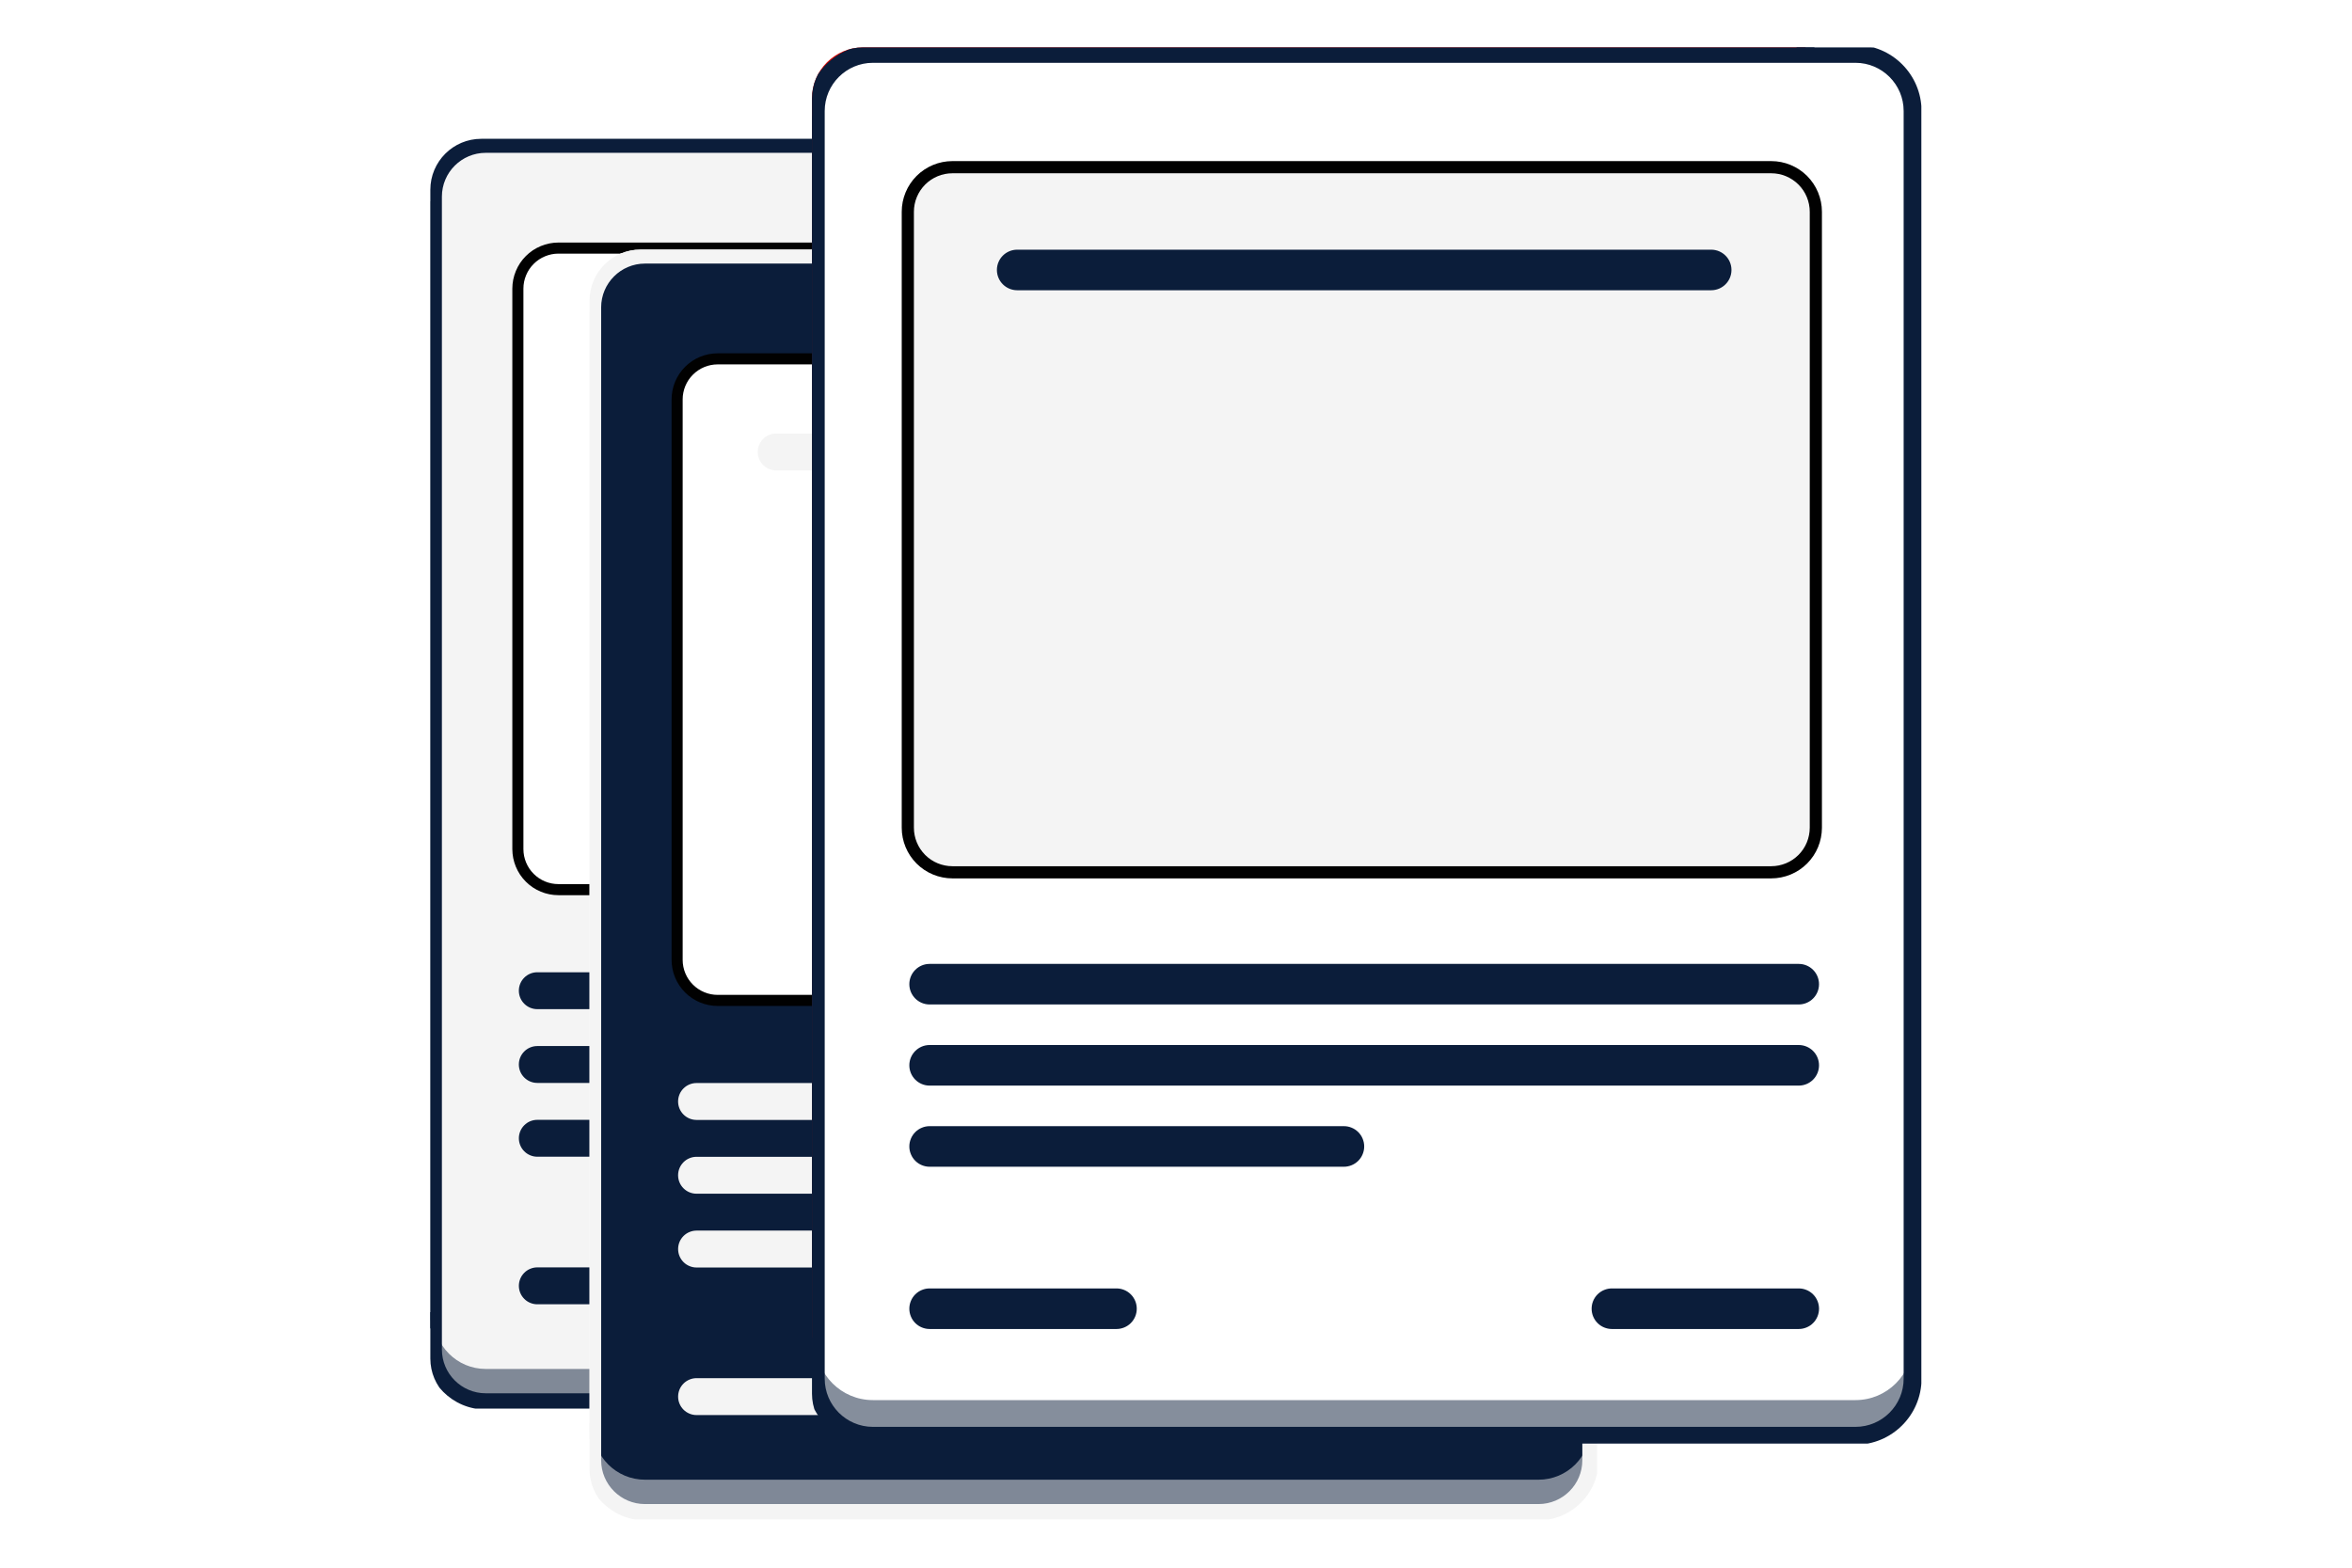 <svg xmlns="http://www.w3.org/2000/svg" xmlns:xlink="http://www.w3.org/1999/xlink" width="600" zoomAndPan="magnify" viewBox="0 0 450 300" height="400" preserveAspectRatio="xMidYMid meet" version="1.0"><defs><filter x="0%" y="0%" width="100%" height="100%" id="62f236849e"><feColorMatrix values="0 0 0 0 1 0 0 0 0 1 0 0 0 0 1 0 0 0 1 0" color-interpolation-filters="sRGB"/></filter><clipPath id="f1523f27fd"><path d="M 82.336 26.562 L 259 26.562 L 259 253 L 82.336 253 Z M 82.336 26.562 " clip-rule="nonzero"/></clipPath><clipPath id="23f81eaada"><path d="M 82.336 36.312 L 82.336 259.98 C 82.336 265.367 86.699 269.73 92.086 269.73 L 265.66 269.73 C 271.043 269.73 275.41 265.367 275.41 259.98 L 275.41 36.312 C 275.41 30.926 271.043 26.562 265.66 26.562 L 92.086 26.562 C 86.699 26.562 82.336 30.926 82.336 36.312 Z M 82.336 36.312 " clip-rule="nonzero"/></clipPath><clipPath id="ccb2be4cb0"><path d="M 82.336 26.562 L 261 26.562 L 261 255 L 82.336 255 Z M 82.336 26.562 " clip-rule="nonzero"/></clipPath><clipPath id="e466af77ca"><path d="M 82.336 36.312 L 82.336 259.98 C 82.336 265.367 86.699 269.73 92.086 269.73 L 265.66 269.73 C 271.043 269.73 275.41 265.367 275.41 259.98 L 275.41 36.312 C 275.41 30.926 271.043 26.562 265.66 26.562 L 92.086 26.562 C 86.699 26.562 82.336 30.926 82.336 36.312 Z M 82.336 36.312 " clip-rule="nonzero"/></clipPath><clipPath id="246e735e4a"><path d="M 82.336 236 L 244 236 L 244 238 L 82.336 238 Z M 82.336 236 " clip-rule="nonzero"/></clipPath><clipPath id="5a158f1269"><path d="M 82.336 36.312 L 82.336 259.98 C 82.336 265.367 86.699 269.73 92.086 269.73 L 265.66 269.73 C 271.043 269.73 275.41 265.367 275.41 259.98 L 275.41 36.312 C 275.41 30.926 271.043 26.562 265.66 26.562 L 92.086 26.562 C 86.699 26.562 82.336 30.926 82.336 36.312 Z M 82.336 36.312 " clip-rule="nonzero"/></clipPath><clipPath id="fff69d73eb"><path d="M 251 236 L 256 236 L 256 238 L 251 238 Z M 251 236 " clip-rule="nonzero"/></clipPath><clipPath id="18f8893570"><path d="M 82.336 36.312 L 82.336 259.98 C 82.336 265.367 86.699 269.73 92.086 269.73 L 265.66 269.73 C 271.043 269.73 275.41 265.367 275.41 259.98 L 275.41 36.312 C 275.41 30.926 271.043 26.562 265.66 26.562 L 92.086 26.562 C 86.699 26.562 82.336 30.926 82.336 36.312 Z M 82.336 36.312 " clip-rule="nonzero"/></clipPath><clipPath id="0a39ce5a20"><path d="M 82.336 38 L 265 38 L 265 253 L 82.336 253 Z M 82.336 38 " clip-rule="nonzero"/></clipPath><clipPath id="37c08c704e"><path d="M 82.336 36.312 L 82.336 259.98 C 82.336 265.367 86.699 269.73 92.086 269.73 L 265.66 269.73 C 271.043 269.73 275.41 265.367 275.41 259.98 L 275.41 36.312 C 275.41 30.926 271.043 26.562 265.66 26.562 L 92.086 26.562 C 86.699 26.562 82.336 30.926 82.336 36.312 Z M 82.336 36.312 " clip-rule="nonzero"/></clipPath><mask id="09b0499ea3"><g filter="url(#62f236849e)"><rect x="-45" width="540" fill="#000000" y="-30" height="360" fill-opacity="0.5"/></g></mask><clipPath id="7f5f0e4d2d"><path d="M 0.336 0.16 L 182.719 0.16 L 182.719 214.961 L 0.336 214.961 Z M 0.336 0.16 " clip-rule="nonzero"/></clipPath><clipPath id="7382be34af"><path d="M 0.336 -1.688 L 0.336 221.98 C 0.336 227.367 4.699 231.73 10.086 231.73 L 183.66 231.73 C 189.043 231.73 193.41 227.367 193.41 221.98 L 193.41 -1.688 C 193.41 -7.074 189.043 -11.438 183.66 -11.438 L 10.086 -11.438 C 4.699 -11.438 0.336 -7.074 0.336 -1.688 Z M 0.336 -1.688 " clip-rule="nonzero"/></clipPath><clipPath id="ae6036cdbc"><rect x="0" width="183" y="0" height="215"/></clipPath><clipPath id="b64bb42c05"><path d="M 82.336 27 L 274 27 L 274 269 L 82.336 269 Z M 82.336 27 " clip-rule="nonzero"/></clipPath><clipPath id="0ac8cd4356"><path d="M 82.336 36.312 L 82.336 259.98 C 82.336 265.367 86.699 269.73 92.086 269.73 L 265.66 269.73 C 271.043 269.73 275.41 265.367 275.41 259.98 L 275.41 36.312 C 275.41 30.926 271.043 26.562 265.66 26.562 L 92.086 26.562 C 86.699 26.562 82.336 30.926 82.336 36.312 Z M 82.336 36.312 " clip-rule="nonzero"/></clipPath><clipPath id="e5e496a525"><path d="M 99 47 L 258 47 L 258 171 L 99 171 Z M 99 47 " clip-rule="nonzero"/></clipPath><clipPath id="174c6a788f"><path d="M 82.336 36.312 L 82.336 259.98 C 82.336 265.367 86.699 269.73 92.086 269.73 L 265.66 269.73 C 271.043 269.73 275.41 265.367 275.41 259.98 L 275.41 36.312 C 275.41 30.926 271.043 26.562 265.66 26.562 L 92.086 26.562 C 86.699 26.562 82.336 30.926 82.336 36.312 Z M 82.336 36.312 " clip-rule="nonzero"/></clipPath><clipPath id="92bfa29e59"><path d="M 82.336 26.562 L 275.086 26.562 L 275.086 201 L 82.336 201 Z M 82.336 26.562 " clip-rule="nonzero"/></clipPath><clipPath id="fc247cd026"><path d="M 82.336 36.312 L 82.336 259.98 C 82.336 265.367 86.699 269.73 92.086 269.73 L 265.66 269.73 C 271.043 269.73 275.41 265.367 275.41 259.98 L 275.41 36.312 C 275.41 30.926 271.043 26.562 265.66 26.562 L 92.086 26.562 C 86.699 26.562 82.336 30.926 82.336 36.312 Z M 82.336 36.312 " clip-rule="nonzero"/></clipPath><clipPath id="09e446d6a4"><path d="M 99 186 L 258 186 L 258 194 L 99 194 Z M 99 186 " clip-rule="nonzero"/></clipPath><clipPath id="1ba08c2b78"><path d="M 82.336 36.312 L 82.336 259.98 C 82.336 265.367 86.699 269.73 92.086 269.73 L 265.66 269.73 C 271.043 269.73 275.41 265.367 275.41 259.98 L 275.41 36.312 C 275.41 30.926 271.043 26.562 265.66 26.562 L 92.086 26.562 C 86.699 26.562 82.336 30.926 82.336 36.312 Z M 82.336 36.312 " clip-rule="nonzero"/></clipPath><clipPath id="51293664bc"><path d="M 99 214 L 179 214 L 179 222 L 99 222 Z M 99 214 " clip-rule="nonzero"/></clipPath><clipPath id="6b40cee52d"><path d="M 82.336 36.312 L 82.336 259.98 C 82.336 265.367 86.699 269.73 92.086 269.73 L 265.66 269.73 C 271.043 269.73 275.41 265.367 275.41 259.98 L 275.41 36.312 C 275.41 30.926 271.043 26.562 265.66 26.562 L 92.086 26.562 C 86.699 26.562 82.336 30.926 82.336 36.312 Z M 82.336 36.312 " clip-rule="nonzero"/></clipPath><clipPath id="87df03f727"><path d="M 99 242 L 139 242 L 139 250 L 99 250 Z M 99 242 " clip-rule="nonzero"/></clipPath><clipPath id="b04bc32264"><path d="M 82.336 36.312 L 82.336 259.98 C 82.336 265.367 86.699 269.73 92.086 269.73 L 265.66 269.73 C 271.043 269.73 275.41 265.367 275.41 259.98 L 275.41 36.312 C 275.41 30.926 271.043 26.562 265.66 26.562 L 92.086 26.562 C 86.699 26.562 82.336 30.926 82.336 36.312 Z M 82.336 36.312 " clip-rule="nonzero"/></clipPath><clipPath id="72e27439c0"><path d="M 217 242 L 258 242 L 258 250 L 217 250 Z M 217 242 " clip-rule="nonzero"/></clipPath><clipPath id="b69ebe06b9"><path d="M 82.336 36.312 L 82.336 259.98 C 82.336 265.367 86.699 269.73 92.086 269.73 L 265.66 269.73 C 271.043 269.73 275.41 265.367 275.41 259.98 L 275.41 36.312 C 275.41 30.926 271.043 26.562 265.66 26.562 L 92.086 26.562 C 86.699 26.562 82.336 30.926 82.336 36.312 Z M 82.336 36.312 " clip-rule="nonzero"/></clipPath><clipPath id="c747124106"><path d="M 99 200 L 258 200 L 258 208 L 99 208 Z M 99 200 " clip-rule="nonzero"/></clipPath><clipPath id="4e606c4d87"><path d="M 82.336 36.312 L 82.336 259.98 C 82.336 265.367 86.699 269.73 92.086 269.73 L 265.66 269.73 C 271.043 269.73 275.41 265.367 275.41 259.98 L 275.41 36.312 C 275.41 30.926 271.043 26.562 265.66 26.562 L 92.086 26.562 C 86.699 26.562 82.336 30.926 82.336 36.312 Z M 82.336 36.312 " clip-rule="nonzero"/></clipPath><clipPath id="9b68b9dbf3"><path d="M 114 61 L 243 61 L 243 69 L 114 69 Z M 114 61 " clip-rule="nonzero"/></clipPath><clipPath id="96d80bd2f9"><path d="M 82.336 36.312 L 82.336 259.98 C 82.336 265.367 86.699 269.73 92.086 269.73 L 265.66 269.73 C 271.043 269.73 275.41 265.367 275.41 259.98 L 275.41 36.312 C 275.41 30.926 271.043 26.562 265.66 26.562 L 92.086 26.562 C 86.699 26.562 82.336 30.926 82.336 36.312 Z M 82.336 36.312 " clip-rule="nonzero"/></clipPath><clipPath id="ccb03988d9"><path d="M 82.336 251 L 275 251 L 275 269 L 82.336 269 Z M 82.336 251 " clip-rule="nonzero"/></clipPath><clipPath id="43b668a481"><path d="M 82.336 36.312 L 82.336 259.98 C 82.336 265.367 86.699 269.73 92.086 269.73 L 265.66 269.73 C 271.043 269.73 275.41 265.367 275.41 259.98 L 275.41 36.312 C 275.41 30.926 271.043 26.562 265.66 26.562 L 92.086 26.562 C 86.699 26.562 82.336 30.926 82.336 36.312 Z M 82.336 36.312 " clip-rule="nonzero"/></clipPath><mask id="191efeccb2"><g filter="url(#62f236849e)"><rect x="-45" width="540" fill="#000000" y="-30" height="360" fill-opacity="0.5"/></g></mask><clipPath id="fe36738e32"><path d="M 0.801 1 L 192 1 L 192 17.32 L 0.801 17.32 Z M 0.801 1 " clip-rule="nonzero"/></clipPath><clipPath id="d539afe9d7"><path d="M 0.336 -214.688 L 0.336 8.98 C 0.336 14.367 4.699 18.73 10.086 18.73 L 183.66 18.73 C 189.043 18.73 193.41 14.367 193.41 8.98 L 193.41 -214.688 C 193.41 -220.074 189.043 -224.438 183.66 -224.438 L 10.086 -224.438 C 4.699 -224.438 0.336 -220.074 0.336 -214.688 Z M 0.336 -214.688 " clip-rule="nonzero"/></clipPath><clipPath id="be1d82cea5"><rect x="0" width="193" y="0" height="18"/></clipPath><clipPath id="2b99277609"><path d="M 82.336 26.562 L 275.086 26.562 L 275.086 269.562 L 82.336 269.562 Z M 82.336 26.562 " clip-rule="nonzero"/></clipPath><clipPath id="41ec76d080"><path d="M 82.336 36.312 L 82.336 259.98 C 82.336 265.367 86.699 269.73 92.086 269.73 L 265.66 269.73 C 271.043 269.73 275.41 265.367 275.41 259.98 L 275.41 36.312 C 275.41 30.926 271.043 26.562 265.66 26.562 L 92.086 26.562 C 86.699 26.562 82.336 30.926 82.336 36.312 Z M 82.336 36.312 " clip-rule="nonzero"/></clipPath><clipPath id="946f0242c4"><path d="M 112.805 47.762 L 289 47.762 L 289 274 L 112.805 274 Z M 112.805 47.762 " clip-rule="nonzero"/></clipPath><clipPath id="16073cca3e"><path d="M 112.805 57.512 L 112.805 281.18 C 112.805 286.566 117.168 290.93 122.555 290.93 L 296.129 290.93 C 301.512 290.93 305.879 286.566 305.879 281.18 L 305.879 57.512 C 305.879 52.125 301.512 47.762 296.129 47.762 L 122.555 47.762 C 117.168 47.762 112.805 52.125 112.805 57.512 Z M 112.805 57.512 " clip-rule="nonzero"/></clipPath><clipPath id="92d4db19ca"><path d="M 112.805 47.762 L 291 47.762 L 291 276 L 112.805 276 Z M 112.805 47.762 " clip-rule="nonzero"/></clipPath><clipPath id="929ae08a3a"><path d="M 112.805 57.512 L 112.805 281.18 C 112.805 286.566 117.168 290.93 122.555 290.93 L 296.129 290.93 C 301.512 290.93 305.879 286.566 305.879 281.18 L 305.879 57.512 C 305.879 52.125 301.512 47.762 296.129 47.762 L 122.555 47.762 C 117.168 47.762 112.805 52.125 112.805 57.512 Z M 112.805 57.512 " clip-rule="nonzero"/></clipPath><clipPath id="34e77db5fe"><path d="M 112.805 257 L 275 257 L 275 260 L 112.805 260 Z M 112.805 257 " clip-rule="nonzero"/></clipPath><clipPath id="195284fa22"><path d="M 112.805 57.512 L 112.805 281.18 C 112.805 286.566 117.168 290.93 122.555 290.93 L 296.129 290.93 C 301.512 290.93 305.879 286.566 305.879 281.18 L 305.879 57.512 C 305.879 52.125 301.512 47.762 296.129 47.762 L 122.555 47.762 C 117.168 47.762 112.805 52.125 112.805 57.512 Z M 112.805 57.512 " clip-rule="nonzero"/></clipPath><clipPath id="9fb08f111f"><path d="M 282 257 L 287 257 L 287 260 L 282 260 Z M 282 257 " clip-rule="nonzero"/></clipPath><clipPath id="59ec1ac161"><path d="M 112.805 57.512 L 112.805 281.18 C 112.805 286.566 117.168 290.93 122.555 290.93 L 296.129 290.93 C 301.512 290.93 305.879 286.566 305.879 281.18 L 305.879 57.512 C 305.879 52.125 301.512 47.762 296.129 47.762 L 122.555 47.762 C 117.168 47.762 112.805 52.125 112.805 57.512 Z M 112.805 57.512 " clip-rule="nonzero"/></clipPath><clipPath id="c683b22d34"><path d="M 112.805 59 L 296 59 L 296 275 L 112.805 275 Z M 112.805 59 " clip-rule="nonzero"/></clipPath><clipPath id="281b3c0d05"><path d="M 112.805 57.512 L 112.805 281.18 C 112.805 286.566 117.168 290.93 122.555 290.93 L 296.129 290.93 C 301.512 290.93 305.879 286.566 305.879 281.18 L 305.879 57.512 C 305.879 52.125 301.512 47.762 296.129 47.762 L 122.555 47.762 C 117.168 47.762 112.805 52.125 112.805 57.512 Z M 112.805 57.512 " clip-rule="nonzero"/></clipPath><mask id="f6cde16e41"><g filter="url(#62f236849e)"><rect x="-45" width="540" fill="#000000" y="-30" height="360" fill-opacity="0.5"/></g></mask><clipPath id="5ac6d8771b"><path d="M 0.805 0.52 L 183 0.52 L 183 215 L 0.805 215 Z M 0.805 0.52 " clip-rule="nonzero"/></clipPath><clipPath id="202685ad23"><path d="M 0.805 -1.488 L 0.805 222.18 C 0.805 227.566 5.168 231.93 10.555 231.93 L 184.129 231.93 C 189.512 231.93 193.879 227.566 193.879 222.18 L 193.879 -1.488 C 193.879 -6.875 189.512 -11.238 184.129 -11.238 L 10.555 -11.238 C 5.168 -11.238 0.805 -6.875 0.805 -1.488 Z M 0.805 -1.488 " clip-rule="nonzero"/></clipPath><clipPath id="605ecf4a98"><rect x="0" width="184" y="0" height="216"/></clipPath><clipPath id="7b0b77868f"><path d="M 113 48 L 305 48 L 305 290 L 113 290 Z M 113 48 " clip-rule="nonzero"/></clipPath><clipPath id="b99b236f51"><path d="M 112.805 57.512 L 112.805 281.18 C 112.805 286.566 117.168 290.93 122.555 290.93 L 296.129 290.93 C 301.512 290.93 305.879 286.566 305.879 281.18 L 305.879 57.512 C 305.879 52.125 301.512 47.762 296.129 47.762 L 122.555 47.762 C 117.168 47.762 112.805 52.125 112.805 57.512 Z M 112.805 57.512 " clip-rule="nonzero"/></clipPath><clipPath id="b447b5bc54"><path d="M 129 68 L 289 68 L 289 192 L 129 192 Z M 129 68 " clip-rule="nonzero"/></clipPath><clipPath id="c82d5d3e59"><path d="M 112.805 57.512 L 112.805 281.18 C 112.805 286.566 117.168 290.93 122.555 290.93 L 296.129 290.93 C 301.512 290.93 305.879 286.566 305.879 281.18 L 305.879 57.512 C 305.879 52.125 301.512 47.762 296.129 47.762 L 122.555 47.762 C 117.168 47.762 112.805 52.125 112.805 57.512 Z M 112.805 57.512 " clip-rule="nonzero"/></clipPath><clipPath id="3dc10cad01"><path d="M 112.805 47.762 L 305.555 47.762 L 305.555 222 L 112.805 222 Z M 112.805 47.762 " clip-rule="nonzero"/></clipPath><clipPath id="79f20dde54"><path d="M 112.805 57.512 L 112.805 281.18 C 112.805 286.566 117.168 290.93 122.555 290.93 L 296.129 290.93 C 301.512 290.93 305.879 286.566 305.879 281.18 L 305.879 57.512 C 305.879 52.125 301.512 47.762 296.129 47.762 L 122.555 47.762 C 117.168 47.762 112.805 52.125 112.805 57.512 Z M 112.805 57.512 " clip-rule="nonzero"/></clipPath><clipPath id="b753d64219"><path d="M 129 207 L 289 207 L 289 215 L 129 215 Z M 129 207 " clip-rule="nonzero"/></clipPath><clipPath id="820b3f95ea"><path d="M 112.805 57.512 L 112.805 281.18 C 112.805 286.566 117.168 290.93 122.555 290.93 L 296.129 290.93 C 301.512 290.93 305.879 286.566 305.879 281.18 L 305.879 57.512 C 305.879 52.125 301.512 47.762 296.129 47.762 L 122.555 47.762 C 117.168 47.762 112.805 52.125 112.805 57.512 Z M 112.805 57.512 " clip-rule="nonzero"/></clipPath><clipPath id="b59af8e975"><path d="M 129 235 L 209 235 L 209 243 L 129 243 Z M 129 235 " clip-rule="nonzero"/></clipPath><clipPath id="77875338cb"><path d="M 112.805 57.512 L 112.805 281.18 C 112.805 286.566 117.168 290.93 122.555 290.93 L 296.129 290.93 C 301.512 290.93 305.879 286.566 305.879 281.18 L 305.879 57.512 C 305.879 52.125 301.512 47.762 296.129 47.762 L 122.555 47.762 C 117.168 47.762 112.805 52.125 112.805 57.512 Z M 112.805 57.512 " clip-rule="nonzero"/></clipPath><clipPath id="1c7cfdecc7"><path d="M 129 263 L 170 263 L 170 271 L 129 271 Z M 129 263 " clip-rule="nonzero"/></clipPath><clipPath id="a9bb405412"><path d="M 112.805 57.512 L 112.805 281.18 C 112.805 286.566 117.168 290.93 122.555 290.93 L 296.129 290.93 C 301.512 290.93 305.879 286.566 305.879 281.18 L 305.879 57.512 C 305.879 52.125 301.512 47.762 296.129 47.762 L 122.555 47.762 C 117.168 47.762 112.805 52.125 112.805 57.512 Z M 112.805 57.512 " clip-rule="nonzero"/></clipPath><clipPath id="5d327eab0c"><path d="M 248 263 L 289 263 L 289 271 L 248 271 Z M 248 263 " clip-rule="nonzero"/></clipPath><clipPath id="a0b23208b9"><path d="M 112.805 57.512 L 112.805 281.18 C 112.805 286.566 117.168 290.93 122.555 290.93 L 296.129 290.93 C 301.512 290.93 305.879 286.566 305.879 281.18 L 305.879 57.512 C 305.879 52.125 301.512 47.762 296.129 47.762 L 122.555 47.762 C 117.168 47.762 112.805 52.125 112.805 57.512 Z M 112.805 57.512 " clip-rule="nonzero"/></clipPath><clipPath id="08f3deaf4f"><path d="M 129 221 L 289 221 L 289 229 L 129 229 Z M 129 221 " clip-rule="nonzero"/></clipPath><clipPath id="e6e24565ad"><path d="M 112.805 57.512 L 112.805 281.18 C 112.805 286.566 117.168 290.93 122.555 290.93 L 296.129 290.93 C 301.512 290.93 305.879 286.566 305.879 281.18 L 305.879 57.512 C 305.879 52.125 301.512 47.762 296.129 47.762 L 122.555 47.762 C 117.168 47.762 112.805 52.125 112.805 57.512 Z M 112.805 57.512 " clip-rule="nonzero"/></clipPath><clipPath id="23890f9a09"><path d="M 144 82 L 273 82 L 273 91 L 144 91 Z M 144 82 " clip-rule="nonzero"/></clipPath><clipPath id="710323a8a7"><path d="M 112.805 57.512 L 112.805 281.18 C 112.805 286.566 117.168 290.93 122.555 290.93 L 296.129 290.93 C 301.512 290.93 305.879 286.566 305.879 281.18 L 305.879 57.512 C 305.879 52.125 301.512 47.762 296.129 47.762 L 122.555 47.762 C 117.168 47.762 112.805 52.125 112.805 57.512 Z M 112.805 57.512 " clip-rule="nonzero"/></clipPath><clipPath id="2fb6e4b417"><path d="M 113 272 L 305 272 L 305 290 L 113 290 Z M 113 272 " clip-rule="nonzero"/></clipPath><clipPath id="6b39ec2225"><path d="M 112.805 57.512 L 112.805 281.18 C 112.805 286.566 117.168 290.93 122.555 290.93 L 296.129 290.93 C 301.512 290.93 305.879 286.566 305.879 281.18 L 305.879 57.512 C 305.879 52.125 301.512 47.762 296.129 47.762 L 122.555 47.762 C 117.168 47.762 112.805 52.125 112.805 57.512 Z M 112.805 57.512 " clip-rule="nonzero"/></clipPath><mask id="5982feba97"><g filter="url(#62f236849e)"><rect x="-45" width="540" fill="#000000" y="-30" height="360" fill-opacity="0.5"/></g></mask><clipPath id="eb34f84fbd"><path d="M 0.281 1 L 191.559 1 L 191.559 17.441 L 0.281 17.441 Z M 0.281 1 " clip-rule="nonzero"/></clipPath><clipPath id="4090fee8a1"><path d="M -0.195 -214.488 L -0.195 9.18 C -0.195 14.566 4.168 18.93 9.555 18.93 L 183.129 18.93 C 188.512 18.93 192.879 14.566 192.879 9.18 L 192.879 -214.488 C 192.879 -219.875 188.512 -224.238 183.129 -224.238 L 9.555 -224.238 C 4.168 -224.238 -0.195 -219.875 -0.195 -214.488 Z M -0.195 -214.488 " clip-rule="nonzero"/></clipPath><clipPath id="c252e7ffff"><rect x="0" width="192" y="0" height="18"/></clipPath><clipPath id="d8c8f121ff"><path d="M 112.805 47.762 L 305.555 47.762 L 305.555 290.762 L 112.805 290.762 Z M 112.805 47.762 " clip-rule="nonzero"/></clipPath><clipPath id="e048d921fa"><path d="M 112.805 57.512 L 112.805 281.18 C 112.805 286.566 117.168 290.93 122.555 290.93 L 296.129 290.93 C 301.512 290.93 305.879 286.566 305.879 281.18 L 305.879 57.512 C 305.879 52.125 301.512 47.762 296.129 47.762 L 122.555 47.762 C 117.168 47.762 112.805 52.125 112.805 57.512 Z M 112.805 57.512 " clip-rule="nonzero"/></clipPath><clipPath id="64b16ba827"><path d="M 155.355 9.07 L 349 9.07 L 349 258 L 155.355 258 Z M 155.355 9.07 " clip-rule="nonzero"/></clipPath><clipPath id="2d06b16f58"><path d="M 155.355 18.82 L 155.355 266.715 C 155.355 272.102 159.723 276.465 165.105 276.465 L 357.914 276.465 C 363.301 276.465 367.664 272.102 367.664 266.715 L 367.664 18.82 C 367.664 13.434 363.301 9.07 357.914 9.07 L 165.105 9.07 C 159.723 9.07 155.355 13.434 155.355 18.82 Z M 155.355 18.82 " clip-rule="nonzero"/></clipPath><clipPath id="291cb8fc8b"><path d="M 155.355 9.07 L 351 9.07 L 351 260 L 155.355 260 Z M 155.355 9.07 " clip-rule="nonzero"/></clipPath><clipPath id="6b6e8cafa0"><path d="M 155.355 18.82 L 155.355 266.715 C 155.355 272.102 159.723 276.465 165.105 276.465 L 357.914 276.465 C 363.301 276.465 367.664 272.102 367.664 266.715 L 367.664 18.82 C 367.664 13.434 363.301 9.07 357.914 9.07 L 165.105 9.07 C 159.723 9.07 155.355 13.434 155.355 18.82 Z M 155.355 18.82 " clip-rule="nonzero"/></clipPath><clipPath id="7221e4e09a"><path d="M 155.355 239 L 333 239 L 333 242 L 155.355 242 Z M 155.355 239 " clip-rule="nonzero"/></clipPath><clipPath id="b8dd00c5b8"><path d="M 155.355 18.82 L 155.355 266.715 C 155.355 272.102 159.723 276.465 165.105 276.465 L 357.914 276.465 C 363.301 276.465 367.664 272.102 367.664 266.715 L 367.664 18.82 C 367.664 13.434 363.301 9.07 357.914 9.07 L 165.105 9.07 C 159.723 9.07 155.355 13.434 155.355 18.82 Z M 155.355 18.82 " clip-rule="nonzero"/></clipPath><clipPath id="8230a97966"><path d="M 341 239 L 347 239 L 347 242 L 341 242 Z M 341 239 " clip-rule="nonzero"/></clipPath><clipPath id="4aecb5946f"><path d="M 155.355 18.82 L 155.355 266.715 C 155.355 272.102 159.723 276.465 165.105 276.465 L 357.914 276.465 C 363.301 276.465 367.664 272.102 367.664 266.715 L 367.664 18.82 C 367.664 13.434 363.301 9.07 357.914 9.07 L 165.105 9.07 C 159.723 9.07 155.355 13.434 155.355 18.82 Z M 155.355 18.82 " clip-rule="nonzero"/></clipPath><clipPath id="03973989bf"><path d="M 155.355 21 L 356 21 L 356 258 L 155.355 258 Z M 155.355 21 " clip-rule="nonzero"/></clipPath><clipPath id="0d0a2c56c4"><path d="M 155.355 18.82 L 155.355 266.715 C 155.355 272.102 159.723 276.465 165.105 276.465 L 357.914 276.465 C 363.301 276.465 367.664 272.102 367.664 266.715 L 367.664 18.82 C 367.664 13.434 363.301 9.07 357.914 9.07 L 165.105 9.07 C 159.723 9.07 155.355 13.434 155.355 18.82 Z M 155.355 18.82 " clip-rule="nonzero"/></clipPath><mask id="c48be69420"><g filter="url(#62f236849e)"><rect x="-45" width="540" fill="#000000" y="-30" height="360" fill-opacity="0.5"/></g></mask><clipPath id="72796dc4ea"><path d="M 0.355 1 L 200.922 1 L 200.922 237 L 0.355 237 Z M 0.355 1 " clip-rule="nonzero"/></clipPath><clipPath id="17be28f15c"><path d="M 0.355 -2.18 L 0.355 245.715 C 0.355 251.102 4.723 255.465 10.105 255.465 L 202.914 255.465 C 208.301 255.465 212.664 251.102 212.664 245.715 L 212.664 -2.18 C 212.664 -7.566 208.301 -11.93 202.914 -11.93 L 10.105 -11.93 C 4.723 -11.93 0.355 -7.566 0.355 -2.18 Z M 0.355 -2.18 " clip-rule="nonzero"/></clipPath><clipPath id="d5b9325156"><rect x="0" width="201" y="0" height="237"/></clipPath><clipPath id="7978a9a1da"><path d="M 156 10 L 366 10 L 366 275 L 156 275 Z M 156 10 " clip-rule="nonzero"/></clipPath><clipPath id="9b1726130b"><path d="M 155.355 18.82 L 155.355 266.715 C 155.355 272.102 159.723 276.465 165.105 276.465 L 357.914 276.465 C 363.301 276.465 367.664 272.102 367.664 266.715 L 367.664 18.82 C 367.664 13.434 363.301 9.07 357.914 9.07 L 165.105 9.07 C 159.723 9.07 155.355 13.434 155.355 18.82 Z M 155.355 18.82 " clip-rule="nonzero"/></clipPath><clipPath id="d2100a264d"><path d="M 173 32 L 349 32 L 349 168 L 173 168 Z M 173 32 " clip-rule="nonzero"/></clipPath><clipPath id="497c23465e"><path d="M 155.355 18.82 L 155.355 266.715 C 155.355 272.102 159.723 276.465 165.105 276.465 L 357.914 276.465 C 363.301 276.465 367.664 272.102 367.664 266.715 L 367.664 18.82 C 367.664 13.434 363.301 9.07 357.914 9.07 L 165.105 9.07 C 159.723 9.07 155.355 13.434 155.355 18.82 Z M 155.355 18.82 " clip-rule="nonzero"/></clipPath><clipPath id="c52d892b2b"><path d="M 155.355 9.07 L 367.605 9.07 L 367.605 201 L 155.355 201 Z M 155.355 9.07 " clip-rule="nonzero"/></clipPath><clipPath id="c1377a913a"><path d="M 155.355 18.82 L 155.355 266.715 C 155.355 272.102 159.723 276.465 165.105 276.465 L 357.914 276.465 C 363.301 276.465 367.664 272.102 367.664 266.715 L 367.664 18.82 C 367.664 13.434 363.301 9.07 357.914 9.07 L 165.105 9.07 C 159.723 9.07 155.355 13.434 155.355 18.82 Z M 155.355 18.82 " clip-rule="nonzero"/></clipPath><clipPath id="2ad9e80151"><path d="M 173 184 L 349 184 L 349 193 L 173 193 Z M 173 184 " clip-rule="nonzero"/></clipPath><clipPath id="e41d8a04d2"><path d="M 155.355 18.82 L 155.355 266.715 C 155.355 272.102 159.723 276.465 165.105 276.465 L 357.914 276.465 C 363.301 276.465 367.664 272.102 367.664 266.715 L 367.664 18.82 C 367.664 13.434 363.301 9.07 357.914 9.07 L 165.105 9.07 C 159.723 9.07 155.355 13.434 155.355 18.82 Z M 155.355 18.82 " clip-rule="nonzero"/></clipPath><clipPath id="c61b214b2c"><path d="M 173 215 L 262 215 L 262 224 L 173 224 Z M 173 215 " clip-rule="nonzero"/></clipPath><clipPath id="a2294e92fb"><path d="M 155.355 18.82 L 155.355 266.715 C 155.355 272.102 159.723 276.465 165.105 276.465 L 357.914 276.465 C 363.301 276.465 367.664 272.102 367.664 266.715 L 367.664 18.82 C 367.664 13.434 363.301 9.07 357.914 9.07 L 165.105 9.07 C 159.723 9.07 155.355 13.434 155.355 18.82 Z M 155.355 18.82 " clip-rule="nonzero"/></clipPath><clipPath id="ae58435047"><path d="M 173 246 L 218 246 L 218 255 L 173 255 Z M 173 246 " clip-rule="nonzero"/></clipPath><clipPath id="7a84bb42df"><path d="M 155.355 18.82 L 155.355 266.715 C 155.355 272.102 159.723 276.465 165.105 276.465 L 357.914 276.465 C 363.301 276.465 367.664 272.102 367.664 266.715 L 367.664 18.82 C 367.664 13.434 363.301 9.07 357.914 9.07 L 165.105 9.07 C 159.723 9.07 155.355 13.434 155.355 18.82 Z M 155.355 18.82 " clip-rule="nonzero"/></clipPath><clipPath id="07ed9f1d3e"><path d="M 304 246 L 349 246 L 349 255 L 304 255 Z M 304 246 " clip-rule="nonzero"/></clipPath><clipPath id="02255ee096"><path d="M 155.355 18.82 L 155.355 266.715 C 155.355 272.102 159.723 276.465 165.105 276.465 L 357.914 276.465 C 363.301 276.465 367.664 272.102 367.664 266.715 L 367.664 18.82 C 367.664 13.434 363.301 9.07 357.914 9.07 L 165.105 9.07 C 159.723 9.07 155.355 13.434 155.355 18.82 Z M 155.355 18.82 " clip-rule="nonzero"/></clipPath><clipPath id="69a73b4eec"><path d="M 173 199 L 349 199 L 349 208 L 173 208 Z M 173 199 " clip-rule="nonzero"/></clipPath><clipPath id="488889a688"><path d="M 155.355 18.82 L 155.355 266.715 C 155.355 272.102 159.723 276.465 165.105 276.465 L 357.914 276.465 C 363.301 276.465 367.664 272.102 367.664 266.715 L 367.664 18.82 C 367.664 13.434 363.301 9.07 357.914 9.07 L 165.105 9.07 C 159.723 9.07 155.355 13.434 155.355 18.82 Z M 155.355 18.82 " clip-rule="nonzero"/></clipPath><clipPath id="26f97ba31e"><path d="M 190 47 L 332 47 L 332 56 L 190 56 Z M 190 47 " clip-rule="nonzero"/></clipPath><clipPath id="242145829a"><path d="M 155.355 18.82 L 155.355 266.715 C 155.355 272.102 159.723 276.465 165.105 276.465 L 357.914 276.465 C 363.301 276.465 367.664 272.102 367.664 266.715 L 367.664 18.82 C 367.664 13.434 363.301 9.07 357.914 9.07 L 165.105 9.07 C 159.723 9.07 155.355 13.434 155.355 18.82 Z M 155.355 18.82 " clip-rule="nonzero"/></clipPath><clipPath id="9d0b62b06f"><path d="M 155.355 256 L 367 256 L 367 276 L 155.355 276 Z M 155.355 256 " clip-rule="nonzero"/></clipPath><clipPath id="3fbed08a88"><path d="M 155.355 18.82 L 155.355 266.715 C 155.355 272.102 159.723 276.465 165.105 276.465 L 357.914 276.465 C 363.301 276.465 367.664 272.102 367.664 266.715 L 367.664 18.82 C 367.664 13.434 363.301 9.07 357.914 9.07 L 165.105 9.07 C 159.723 9.07 155.355 13.434 155.355 18.82 Z M 155.355 18.82 " clip-rule="nonzero"/></clipPath><mask id="7c05d222a1"><g filter="url(#62f236849e)"><rect x="-45" width="540" fill="#000000" y="-30" height="360" fill-opacity="0.5"/></g></mask><clipPath id="94eeb81cec"><path d="M 1 1 L 211 1 L 211 19 L 1 19 Z M 1 1 " clip-rule="nonzero"/></clipPath><clipPath id="3574186c84"><path d="M 0.355 -237.18 L 0.355 10.715 C 0.355 16.102 4.723 20.465 10.105 20.465 L 202.914 20.465 C 208.301 20.465 212.664 16.102 212.664 10.715 L 212.664 -237.18 C 212.664 -242.566 208.301 -246.93 202.914 -246.93 L 10.105 -246.93 C 4.723 -246.93 0.355 -242.566 0.355 -237.18 Z M 0.355 -237.18 " clip-rule="nonzero"/></clipPath><clipPath id="9ba1492180"><rect x="0" width="212" y="0" height="20"/></clipPath><clipPath id="8461db5919"><path d="M 155.355 9.07 L 367.605 9.07 L 367.605 276.258 L 155.355 276.258 Z M 155.355 9.07 " clip-rule="nonzero"/></clipPath><clipPath id="5945f49850"><path d="M 155.355 18.82 L 155.355 266.715 C 155.355 272.102 159.723 276.465 165.105 276.465 L 357.914 276.465 C 363.301 276.465 367.664 272.102 367.664 266.715 L 367.664 18.82 C 367.664 13.434 363.301 9.07 357.914 9.07 L 165.105 9.07 C 159.723 9.07 155.355 13.434 155.355 18.82 Z M 155.355 18.82 " clip-rule="nonzero"/></clipPath></defs><rect x="-45" width="540" fill="#ffffff" y="-30" height="360" fill-opacity="1"/><rect x="-45" width="540" fill="#ffffff" y="-30" height="360" fill-opacity="1"/><g clip-path="url(#f1523f27fd)"><g clip-path="url(#23f81eaada)"><path fill="#ffffff" d="M 61.254 -5.125 L 64.359 10.406 L 64.359 237.121 L 61.254 252.648 L 258.301 252.648 L 255.195 237.121 L 255.195 10.406 L 258.301 -5.125 Z M 61.254 -5.125 " fill-opacity="1" fill-rule="nonzero"/></g></g><g clip-path="url(#ccb2be4cb0)"><g clip-path="url(#e466af77ca)"><path fill="#0b1d3a" d="M 260.195 254.203 L 59.359 254.203 C 59.359 254.203 62.805 236.969 62.805 236.969 L 62.805 10.559 L 59.359 -6.68 L 260.195 -6.68 C 260.195 -6.68 256.746 10.559 256.746 10.559 L 256.746 236.969 C 256.746 236.969 260.195 254.203 260.195 254.203 Z M 63.145 251.098 L 256.406 251.098 C 256.406 251.098 253.641 237.273 253.641 237.273 L 253.641 10.25 C 253.641 10.25 256.406 -3.574 256.406 -3.574 L 63.145 -3.574 C 63.145 -3.574 65.91 10.25 65.91 10.25 L 65.91 237.273 Z M 63.145 251.098 " fill-opacity="1" fill-rule="nonzero"/></g></g><g clip-path="url(#246e735e4a)"><g clip-path="url(#5a158f1269)"><path fill="#0b1d3a" d="M 243.703 237.898 L 237.262 237.898 L 237.262 236.344 L 243.703 236.344 Z M 229.031 237.898 L 222.586 237.898 L 222.586 236.344 L 229.031 236.344 Z M 214.355 237.898 L 207.914 237.898 L 207.914 236.344 L 214.355 236.344 Z M 199.684 237.898 L 193.238 237.898 L 193.238 236.344 L 199.684 236.344 Z M 185.008 237.898 L 178.566 237.898 L 178.566 236.344 L 185.008 236.344 Z M 170.336 237.898 L 163.891 237.898 L 163.891 236.344 L 170.336 236.344 Z M 155.66 237.898 L 149.215 237.898 L 149.215 236.344 L 155.66 236.344 Z M 140.988 237.898 L 134.543 237.898 L 134.543 236.344 L 140.988 236.344 Z M 126.312 237.898 L 119.867 237.898 L 119.867 236.344 L 126.312 236.344 Z M 111.641 237.898 L 105.195 237.898 L 105.195 236.344 L 111.641 236.344 Z M 96.965 237.898 L 90.52 237.898 L 90.52 236.344 L 96.965 236.344 Z M 82.293 237.898 L 75.848 237.898 L 75.848 236.344 L 82.293 236.344 Z M 82.293 237.898 " fill-opacity="1" fill-rule="nonzero"/></g></g><g clip-path="url(#fff69d73eb)"><g clip-path="url(#18f8893570)"><path fill="#0b1d3a" d="M 251.934 236.344 L 255.969 236.344 L 255.969 237.898 L 251.934 237.898 Z M 251.934 236.344 " fill-opacity="1" fill-rule="nonzero"/></g></g><g clip-path="url(#0a39ce5a20)"><g clip-path="url(#37c08c704e)"><g mask="url(#09b0499ea3)"><g transform="matrix(1, 0, 0, 1, 82, 38)"><g clip-path="url(#ae6036cdbc)"><g clip-path="url(#7f5f0e4d2d)"><g clip-path="url(#7382be34af)"><path fill="#0b1d3a" d="M 1.617 0.441 L 172.574 0.441 C 178.059 0.441 182.512 4.895 182.512 10.383 L 182.512 214.648 L -8.324 214.648 L -8.324 10.383 C -8.324 4.895 -3.871 0.441 1.617 0.441 Z M 1.617 0.441 " fill-opacity="1" fill-rule="nonzero"/></g></g></g></g></g></g></g><g clip-path="url(#b64bb42c05)"><g clip-path="url(#0ac8cd4356)"><path fill="#f4f4f4" d="M 92.934 27.691 L 263.891 27.691 C 269.375 27.691 273.828 32.145 273.828 37.629 L 273.828 258.238 C 273.828 263.727 269.375 268.18 263.891 268.18 L 92.934 268.18 C 87.449 268.18 82.992 263.727 82.992 258.238 L 82.992 37.629 C 82.992 32.145 87.449 27.691 92.934 27.691 Z M 92.934 27.691 " fill-opacity="1" fill-rule="nonzero"/></g></g><g clip-path="url(#e5e496a525)"><g clip-path="url(#174c6a788f)"><path fill="#ffffff" d="M 107.047 47.645 L 249.777 47.645 C 250.289 47.645 250.793 47.695 251.293 47.793 C 251.797 47.895 252.281 48.043 252.754 48.238 C 253.223 48.434 253.672 48.672 254.098 48.953 C 254.52 49.238 254.914 49.562 255.273 49.922 C 255.637 50.281 255.957 50.676 256.242 51.098 C 256.523 51.523 256.766 51.973 256.961 52.445 C 257.156 52.914 257.305 53.402 257.402 53.902 C 257.504 54.402 257.551 54.906 257.551 55.418 L 257.551 162.805 C 257.551 163.316 257.504 163.82 257.402 164.32 C 257.305 164.82 257.156 165.309 256.961 165.781 C 256.766 166.25 256.523 166.699 256.242 167.125 C 255.957 167.547 255.637 167.941 255.273 168.301 C 254.914 168.664 254.52 168.984 254.098 169.27 C 253.672 169.551 253.223 169.793 252.754 169.988 C 252.281 170.184 251.797 170.328 251.293 170.43 C 250.793 170.527 250.289 170.578 249.777 170.578 L 107.047 170.578 C 106.535 170.578 106.031 170.527 105.531 170.43 C 105.031 170.328 104.543 170.184 104.074 169.988 C 103.602 169.793 103.152 169.551 102.727 169.27 C 102.305 168.984 101.91 168.664 101.551 168.301 C 101.191 167.941 100.867 167.547 100.582 167.125 C 100.301 166.699 100.062 166.25 99.867 165.781 C 99.672 165.309 99.523 164.82 99.422 164.32 C 99.324 163.82 99.273 163.316 99.273 162.805 L 99.273 55.418 C 99.273 54.906 99.324 54.402 99.422 53.902 C 99.523 53.402 99.672 52.914 99.867 52.445 C 100.062 51.973 100.301 51.523 100.582 51.098 C 100.867 50.676 101.191 50.281 101.551 49.922 C 101.91 49.562 102.305 49.238 102.727 48.953 C 103.152 48.672 103.602 48.434 104.074 48.238 C 104.543 48.043 105.031 47.895 105.531 47.793 C 106.031 47.695 106.535 47.645 107.047 47.645 Z M 107.047 47.645 " fill-opacity="1" fill-rule="nonzero"/></g></g><g clip-path="url(#92bfa29e59)"><g clip-path="url(#fc247cd026)"><path stroke-linecap="butt" transform="matrix(0.212, 0, 0, 0.212, -44.909, -80.753)" fill="none" stroke-linejoin="miter" d="M 715.828 604.849 L 1388.196 604.849 C 1390.607 604.849 1392.98 605.089 1395.336 605.549 C 1397.71 606.027 1399.991 606.726 1402.218 607.646 C 1404.426 608.566 1406.542 609.689 1408.548 611.014 C 1410.535 612.357 1412.394 613.884 1414.087 615.577 C 1415.798 617.27 1417.307 619.129 1418.65 621.116 C 1419.975 623.122 1421.116 625.238 1422.036 627.465 C 1422.956 629.673 1423.655 631.973 1424.115 634.328 C 1424.594 636.684 1424.815 639.058 1424.815 641.468 L 1424.815 1147.34 C 1424.815 1149.751 1424.594 1152.125 1424.115 1154.48 C 1423.655 1156.836 1422.956 1159.136 1422.036 1161.362 C 1421.116 1163.57 1419.975 1165.687 1418.65 1167.692 C 1417.307 1169.68 1415.798 1171.538 1414.087 1173.231 C 1412.394 1174.943 1410.535 1176.451 1408.548 1177.795 C 1406.542 1179.12 1404.426 1180.261 1402.218 1181.181 C 1399.991 1182.101 1397.71 1182.782 1395.336 1183.26 C 1392.98 1183.72 1390.607 1183.959 1388.196 1183.959 L 715.828 1183.959 C 713.417 1183.959 711.044 1183.72 708.688 1183.26 C 706.333 1182.782 704.033 1182.101 701.824 1181.181 C 699.598 1180.261 697.482 1179.12 695.476 1177.795 C 693.489 1176.451 691.63 1174.943 689.937 1173.231 C 688.244 1171.538 686.717 1169.68 685.374 1167.692 C 684.049 1165.687 682.926 1163.57 682.006 1161.362 C 681.086 1159.136 680.387 1156.836 679.908 1154.48 C 679.448 1152.125 679.209 1149.751 679.209 1147.34 L 679.209 641.468 C 679.209 639.058 679.448 636.684 679.908 634.328 C 680.387 631.973 681.086 629.673 682.006 627.465 C 682.926 625.238 684.049 623.122 685.374 621.116 C 686.717 619.129 688.244 617.27 689.937 615.577 C 691.63 613.884 693.489 612.357 695.476 611.014 C 697.482 609.689 699.598 608.566 701.824 607.646 C 704.033 606.726 706.333 606.027 708.688 605.549 C 711.044 605.089 713.417 604.849 715.828 604.849 Z M 715.828 604.849 " stroke="#010101" stroke-width="10" stroke-opacity="1" stroke-miterlimit="10"/></g></g><g clip-path="url(#09e446d6a4)"><g clip-path="url(#1ba08c2b78)"><path fill="#0b1d3a" d="M 254.023 193.117 L 102.801 193.117 C 100.852 193.117 99.27 191.535 99.27 189.586 C 99.27 187.637 100.852 186.055 102.801 186.055 L 254.023 186.055 C 255.969 186.055 257.551 187.637 257.551 189.586 C 257.551 191.535 255.973 193.117 254.023 193.117 Z M 254.023 193.117 " fill-opacity="1" fill-rule="nonzero"/></g></g><g clip-path="url(#51293664bc)"><g clip-path="url(#6b40cee52d)"><path fill="#0b1d3a" d="M 102.805 214.297 L 174.883 214.297 C 175.352 214.297 175.801 214.387 176.234 214.562 C 176.668 214.742 177.047 215 177.379 215.328 C 177.711 215.66 177.965 216.043 178.145 216.473 C 178.324 216.906 178.414 217.355 178.414 217.824 C 178.414 218.293 178.324 218.742 178.145 219.176 C 177.965 219.609 177.711 219.992 177.379 220.32 C 177.047 220.652 176.668 220.906 176.234 221.086 C 175.801 221.266 175.352 221.355 174.883 221.355 L 102.805 221.355 C 102.336 221.355 101.887 221.266 101.453 221.086 C 101.02 220.906 100.637 220.652 100.309 220.32 C 99.977 219.992 99.723 219.609 99.543 219.176 C 99.363 218.742 99.273 218.293 99.273 217.824 C 99.273 217.355 99.363 216.906 99.543 216.473 C 99.723 216.043 99.977 215.66 100.309 215.328 C 100.637 215 101.02 214.742 101.453 214.562 C 101.887 214.387 102.336 214.297 102.805 214.297 Z M 102.805 214.297 " fill-opacity="1" fill-rule="nonzero"/></g></g><g clip-path="url(#87df03f727)"><g clip-path="url(#b04bc32264)"><path fill="#0b1d3a" d="M 102.805 242.531 L 135.312 242.531 C 135.781 242.531 136.23 242.621 136.664 242.801 C 137.098 242.98 137.477 243.234 137.809 243.566 C 138.141 243.898 138.395 244.281 138.574 244.711 C 138.754 245.145 138.844 245.594 138.844 246.062 C 138.844 246.531 138.754 246.98 138.574 247.414 C 138.395 247.848 138.141 248.227 137.809 248.559 C 137.477 248.891 137.098 249.145 136.664 249.324 C 136.23 249.504 135.781 249.594 135.312 249.594 L 102.805 249.594 C 102.336 249.594 101.887 249.504 101.453 249.324 C 101.02 249.145 100.637 248.891 100.309 248.559 C 99.977 248.227 99.723 247.848 99.543 247.414 C 99.363 246.98 99.273 246.531 99.273 246.062 C 99.273 245.594 99.363 245.145 99.543 244.711 C 99.723 244.281 99.977 243.898 100.309 243.566 C 100.637 243.234 101.02 242.98 101.453 242.801 C 101.887 242.621 102.336 242.531 102.805 242.531 Z M 102.805 242.531 " fill-opacity="1" fill-rule="nonzero"/></g></g><g clip-path="url(#72e27439c0)"><g clip-path="url(#b69ebe06b9)"><path fill="#0b1d3a" d="M 221.512 242.531 L 254.023 242.531 C 254.488 242.531 254.941 242.621 255.371 242.801 C 255.805 242.98 256.188 243.234 256.52 243.566 C 256.848 243.898 257.105 244.281 257.281 244.711 C 257.461 245.145 257.551 245.594 257.551 246.062 C 257.551 246.531 257.461 246.98 257.281 247.414 C 257.105 247.848 256.848 248.227 256.52 248.559 C 256.188 248.891 255.805 249.145 255.371 249.324 C 254.941 249.504 254.488 249.594 254.023 249.594 L 221.512 249.594 C 221.043 249.594 220.594 249.504 220.16 249.324 C 219.73 249.145 219.348 248.891 219.016 248.559 C 218.688 248.227 218.43 247.848 218.25 247.414 C 218.074 246.98 217.984 246.531 217.984 246.062 C 217.984 245.594 218.074 245.145 218.25 244.711 C 218.43 244.281 218.688 243.898 219.016 243.566 C 219.348 243.234 219.73 242.98 220.16 242.801 C 220.594 242.621 221.043 242.531 221.512 242.531 Z M 221.512 242.531 " fill-opacity="1" fill-rule="nonzero"/></g></g><g clip-path="url(#c747124106)"><g clip-path="url(#4e606c4d87)"><path fill="#0b1d3a" d="M 254.023 207.234 L 102.801 207.234 C 100.852 207.234 99.27 205.656 99.27 203.703 C 99.27 201.758 100.852 200.176 102.801 200.176 L 254.023 200.176 C 255.969 200.176 257.551 201.754 257.551 203.703 C 257.551 205.652 255.973 207.234 254.023 207.234 Z M 254.023 207.234 " fill-opacity="1" fill-rule="nonzero"/></g></g><g clip-path="url(#9b68b9dbf3)"><g clip-path="url(#96d80bd2f9)"><path fill="#0b1d3a" d="M 238.785 68.824 L 118.035 68.824 C 116.09 68.824 114.508 67.246 114.508 65.293 C 114.508 63.344 116.086 61.762 118.035 61.762 L 238.785 61.762 C 240.734 61.762 242.316 63.344 242.316 65.293 C 242.316 67.242 240.738 68.824 238.785 68.824 Z M 238.785 68.824 " fill-opacity="1" fill-rule="nonzero"/></g></g><g clip-path="url(#ccb03988d9)"><g clip-path="url(#43b668a481)"><g mask="url(#191efeccb2)"><g transform="matrix(1, 0, 0, 1, 82, 251)"><g clip-path="url(#be1d82cea5)"><g clip-path="url(#fe36738e32)"><g clip-path="url(#d539afe9d7)"><path fill="#0b1d3a" d="M 191.828 1.027 L 191.828 7.238 C 191.828 12.727 187.383 17.18 181.891 17.18 L 10.934 17.18 C 5.445 17.18 0.992 12.727 0.992 7.238 L 0.992 1.027 C 0.992 6.516 5.445 10.969 10.934 10.969 L 181.891 10.969 C 187.383 10.969 191.828 6.516 191.828 1.027 Z M 191.828 1.027 " fill-opacity="1" fill-rule="nonzero"/></g></g></g></g></g></g></g><g clip-path="url(#2b99277609)"><g clip-path="url(#41ec76d080)"><path fill="#0b1d3a" d="M 263.895 269.73 L 92.934 269.73 C 86.598 269.73 81.441 264.574 81.441 258.238 L 81.441 37.629 C 81.441 31.293 86.598 26.137 92.934 26.137 L 263.895 26.137 C 270.23 26.137 275.387 31.293 275.387 37.629 L 275.387 258.238 C 275.387 264.574 270.23 269.73 263.895 269.73 Z M 92.934 29.246 C 88.309 29.246 84.547 33.004 84.547 37.629 L 84.547 258.238 C 84.547 262.863 88.309 266.625 92.934 266.625 L 263.891 266.625 C 268.516 266.625 272.277 262.863 272.277 258.238 L 272.277 37.629 C 272.277 33.004 268.516 29.246 263.891 29.246 Z M 92.934 29.246 " fill-opacity="1" fill-rule="nonzero"/></g></g><g clip-path="url(#946f0242c4)"><g clip-path="url(#16073cca3e)"><path fill="#ffffff" d="M 91.719 16.074 L 94.824 31.602 L 94.824 258.316 L 91.719 273.848 L 288.77 273.848 L 285.664 258.316 L 285.664 31.602 L 288.77 16.074 Z M 91.719 16.074 " fill-opacity="1" fill-rule="nonzero"/></g></g><g clip-path="url(#92d4db19ca)"><g clip-path="url(#929ae08a3a)"><path fill="#f4f4f4" d="M 290.66 275.402 L 89.824 275.402 C 89.824 275.402 93.273 258.164 93.273 258.164 L 93.273 31.754 L 89.824 14.52 L 290.66 14.52 C 290.66 14.52 287.215 31.754 287.215 31.754 L 287.215 258.164 C 287.215 258.164 290.66 275.402 290.66 275.402 Z M 93.613 272.293 L 286.871 272.293 C 286.871 272.293 284.109 258.473 284.109 258.473 L 284.109 31.449 C 284.109 31.449 286.875 17.625 286.875 17.625 L 93.613 17.625 C 93.613 17.625 96.375 31.449 96.375 31.449 L 96.375 258.473 Z M 93.613 272.293 " fill-opacity="1" fill-rule="nonzero"/></g></g><g clip-path="url(#34e77db5fe)"><g clip-path="url(#195284fa22)"><path fill="#f4f4f4" d="M 274.172 259.094 L 267.727 259.094 L 267.727 257.543 L 274.172 257.543 Z M 259.496 259.094 L 253.051 259.094 L 253.051 257.543 L 259.496 257.543 Z M 244.824 259.094 L 238.379 259.094 L 238.379 257.543 L 244.824 257.543 Z M 230.148 259.094 L 223.703 259.094 L 223.703 257.543 L 230.148 257.543 Z M 215.477 259.094 L 209.031 259.094 L 209.031 257.543 L 215.477 257.543 Z M 200.805 259.094 L 194.359 259.094 L 194.359 257.543 L 200.805 257.543 Z M 186.129 259.094 L 179.684 259.094 L 179.684 257.543 L 186.129 257.543 Z M 171.457 259.094 L 165.012 259.094 L 165.012 257.543 L 171.457 257.543 Z M 156.781 259.094 L 150.336 259.094 L 150.336 257.543 L 156.781 257.543 Z M 142.109 259.094 L 135.664 259.094 L 135.664 257.543 L 142.109 257.543 Z M 127.434 259.094 L 120.988 259.094 L 120.988 257.543 L 127.434 257.543 Z M 112.762 259.094 L 106.316 259.094 L 106.316 257.543 L 112.762 257.543 Z M 112.762 259.094 " fill-opacity="1" fill-rule="nonzero"/></g></g><g clip-path="url(#9fb08f111f)"><g clip-path="url(#59ec1ac161)"><path fill="#f4f4f4" d="M 282.398 257.543 L 286.438 257.543 L 286.438 259.098 L 282.398 259.098 Z M 282.398 257.543 " fill-opacity="1" fill-rule="nonzero"/></g></g><g clip-path="url(#c683b22d34)"><g clip-path="url(#281b3c0d05)"><g mask="url(#f6cde16e41)"><g transform="matrix(1, 0, 0, 1, 112, 59)"><g clip-path="url(#605ecf4a98)"><g clip-path="url(#5ac6d8771b)"><g clip-path="url(#202685ad23)"><path fill="#f4f4f4" d="M 2.082 0.641 L 173.039 0.641 C 178.527 0.641 182.98 5.094 182.98 10.578 L 182.98 214.848 L -7.855 214.848 L -7.855 10.578 C -7.855 5.094 -3.402 0.641 2.082 0.641 Z M 2.082 0.641 " fill-opacity="1" fill-rule="nonzero"/></g></g></g></g></g></g></g><g clip-path="url(#7b0b77868f)"><g clip-path="url(#b99b236f51)"><path fill="#0b1d3a" d="M 123.398 48.891 L 294.359 48.891 C 299.844 48.891 304.297 53.344 304.297 58.828 L 304.297 279.438 C 304.297 284.922 299.844 289.375 294.359 289.375 L 123.398 289.375 C 117.914 289.375 113.461 284.922 113.461 279.438 L 113.461 58.828 C 113.461 53.344 117.914 48.891 123.398 48.891 Z M 123.398 48.891 " fill-opacity="1" fill-rule="nonzero"/></g></g><g clip-path="url(#b447b5bc54)"><g clip-path="url(#c82d5d3e59)"><path fill="#ffffff" d="M 137.516 68.844 L 280.246 68.844 C 280.758 68.844 281.262 68.895 281.762 68.992 C 282.262 69.094 282.75 69.238 283.219 69.434 C 283.691 69.629 284.141 69.871 284.562 70.152 C 284.988 70.438 285.383 70.758 285.742 71.121 C 286.102 71.48 286.426 71.875 286.711 72.297 C 286.992 72.723 287.23 73.172 287.426 73.641 C 287.621 74.113 287.77 74.602 287.871 75.102 C 287.969 75.602 288.02 76.105 288.02 76.617 L 288.02 184.004 C 288.02 184.512 287.969 185.02 287.871 185.52 C 287.77 186.02 287.621 186.508 287.426 186.977 C 287.23 187.449 286.992 187.898 286.711 188.32 C 286.426 188.746 286.102 189.141 285.742 189.5 C 285.383 189.859 284.988 190.184 284.562 190.465 C 284.141 190.75 283.691 190.988 283.219 191.184 C 282.75 191.379 282.262 191.527 281.762 191.629 C 281.262 191.727 280.758 191.777 280.246 191.777 L 137.516 191.777 C 137.004 191.777 136.5 191.727 135.996 191.629 C 135.496 191.527 135.012 191.379 134.539 191.184 C 134.066 190.988 133.621 190.75 133.195 190.465 C 132.77 190.184 132.379 189.859 132.02 189.5 C 131.656 189.141 131.336 188.746 131.051 188.32 C 130.766 187.898 130.527 187.449 130.332 186.977 C 130.137 186.508 129.988 186.02 129.891 185.52 C 129.789 185.02 129.742 184.512 129.742 184.004 L 129.742 76.617 C 129.742 76.105 129.789 75.602 129.891 75.102 C 129.988 74.602 130.137 74.113 130.332 73.641 C 130.527 73.172 130.766 72.723 131.051 72.297 C 131.336 71.875 131.656 71.48 132.02 71.121 C 132.379 70.758 132.77 70.438 133.195 70.152 C 133.621 69.871 134.066 69.629 134.539 69.434 C 135.012 69.238 135.496 69.094 135.996 68.992 C 136.5 68.895 137.004 68.844 137.516 68.844 Z M 137.516 68.844 " fill-opacity="1" fill-rule="nonzero"/></g></g><g clip-path="url(#3dc10cad01)"><g clip-path="url(#79f20dde54)"><path stroke-linecap="butt" transform="matrix(0.212, 0, 0, 0.212, -14.442, -59.555)" fill="none" stroke-linejoin="miter" d="M 715.835 604.853 L 1388.203 604.853 C 1390.613 604.853 1392.987 605.092 1395.343 605.552 C 1397.698 606.03 1399.998 606.711 1402.206 607.631 C 1404.433 608.551 1406.549 609.692 1408.536 611.017 C 1410.542 612.36 1412.401 613.869 1414.094 615.581 C 1415.786 617.274 1417.314 619.132 1418.657 621.119 C 1419.982 623.125 1421.104 625.241 1422.025 627.45 C 1422.945 629.676 1423.644 631.976 1424.122 634.332 C 1424.582 636.687 1424.822 639.061 1424.822 641.471 L 1424.822 1147.344 C 1424.822 1149.736 1424.582 1152.128 1424.122 1154.484 C 1423.644 1156.839 1422.945 1159.139 1422.025 1161.347 C 1421.104 1163.574 1419.982 1165.69 1418.657 1167.677 C 1417.314 1169.683 1415.786 1171.542 1414.094 1173.235 C 1412.401 1174.927 1410.542 1176.455 1408.536 1177.78 C 1406.549 1179.123 1404.433 1180.245 1402.206 1181.166 C 1399.998 1182.086 1397.698 1182.785 1395.343 1183.263 C 1392.987 1183.723 1390.613 1183.963 1388.203 1183.963 L 715.835 1183.963 C 713.424 1183.963 711.05 1183.723 708.677 1183.263 C 706.321 1182.785 704.039 1182.086 701.813 1181.166 C 699.586 1180.245 697.489 1179.123 695.483 1177.78 C 693.477 1176.455 691.637 1174.927 689.944 1173.235 C 688.233 1171.542 686.724 1169.683 685.38 1167.677 C 684.037 1165.69 682.915 1163.574 681.995 1161.347 C 681.075 1159.139 680.375 1156.839 679.915 1154.484 C 679.437 1152.128 679.216 1149.736 679.216 1147.344 L 679.216 641.471 C 679.216 639.061 679.437 636.687 679.915 634.332 C 680.375 631.976 681.075 629.676 681.995 627.45 C 682.915 625.241 684.037 623.125 685.38 621.119 C 686.724 619.132 688.233 617.274 689.944 615.581 C 691.637 613.869 693.477 612.36 695.483 611.017 C 697.489 609.692 699.586 608.551 701.813 607.631 C 704.039 606.711 706.321 606.03 708.677 605.552 C 711.05 605.092 713.424 604.853 715.835 604.853 Z M 715.835 604.853 " stroke="#010101" stroke-width="10" stroke-opacity="1" stroke-miterlimit="10"/></g></g><g clip-path="url(#b753d64219)"><g clip-path="url(#820b3f95ea)"><path fill="#f4f4f4" d="M 284.488 214.316 L 133.27 214.316 C 131.32 214.316 129.738 212.734 129.738 210.785 C 129.738 208.836 131.316 207.254 133.27 207.254 L 284.488 207.254 C 286.438 207.254 288.02 208.832 288.02 210.785 C 288.02 212.734 286.441 214.316 284.488 214.316 Z M 284.488 214.316 " fill-opacity="1" fill-rule="nonzero"/></g></g><g clip-path="url(#b59af8e975)"><g clip-path="url(#77875338cb)"><path fill="#f4f4f4" d="M 133.27 235.492 L 205.352 235.492 C 205.82 235.492 206.27 235.582 206.703 235.762 C 207.133 235.941 207.516 236.195 207.848 236.527 C 208.18 236.859 208.434 237.242 208.613 237.672 C 208.793 238.105 208.883 238.555 208.883 239.023 C 208.883 239.492 208.793 239.941 208.613 240.375 C 208.434 240.809 208.18 241.188 207.848 241.52 C 207.516 241.852 207.133 242.105 206.703 242.285 C 206.27 242.465 205.82 242.555 205.352 242.555 L 133.27 242.555 C 132.805 242.555 132.352 242.465 131.922 242.285 C 131.488 242.105 131.105 241.852 130.773 241.52 C 130.445 241.188 130.188 240.809 130.008 240.375 C 129.832 239.941 129.742 239.492 129.742 239.023 C 129.742 238.555 129.832 238.105 130.008 237.672 C 130.188 237.242 130.445 236.859 130.773 236.527 C 131.105 236.195 131.488 235.941 131.922 235.762 C 132.352 235.582 132.805 235.492 133.27 235.492 Z M 133.27 235.492 " fill-opacity="1" fill-rule="nonzero"/></g></g><g clip-path="url(#1c7cfdecc7)"><g clip-path="url(#a9bb405412)"><path fill="#f4f4f4" d="M 133.27 263.73 L 165.781 263.73 C 166.246 263.73 166.699 263.82 167.129 264 C 167.562 264.18 167.945 264.434 168.277 264.766 C 168.605 265.098 168.863 265.477 169.043 265.91 C 169.219 266.344 169.309 266.793 169.309 267.262 C 169.309 267.73 169.219 268.18 169.043 268.613 C 168.863 269.047 168.605 269.426 168.277 269.758 C 167.945 270.09 167.562 270.344 167.129 270.523 C 166.699 270.703 166.246 270.793 165.781 270.793 L 133.27 270.793 C 132.805 270.793 132.352 270.703 131.922 270.523 C 131.488 270.344 131.105 270.09 130.773 269.758 C 130.445 269.426 130.188 269.047 130.008 268.613 C 129.832 268.18 129.742 267.73 129.742 267.262 C 129.742 266.793 129.832 266.344 130.008 265.91 C 130.188 265.477 130.445 265.098 130.773 264.766 C 131.105 264.434 131.488 264.18 131.922 264 C 132.352 263.82 132.805 263.73 133.27 263.73 Z M 133.27 263.73 " fill-opacity="1" fill-rule="nonzero"/></g></g><g clip-path="url(#5d327eab0c)"><g clip-path="url(#a0b23208b9)"><path fill="#f4f4f4" d="M 251.98 263.73 L 284.488 263.73 C 284.957 263.73 285.406 263.82 285.84 264 C 286.273 264.18 286.652 264.434 286.984 264.766 C 287.316 265.098 287.57 265.477 287.75 265.91 C 287.93 266.344 288.02 266.793 288.02 267.262 C 288.02 267.73 287.93 268.18 287.75 268.613 C 287.57 269.047 287.316 269.426 286.984 269.758 C 286.652 270.09 286.273 270.344 285.84 270.523 C 285.406 270.703 284.957 270.793 284.488 270.793 L 251.98 270.793 C 251.512 270.793 251.062 270.703 250.629 270.523 C 250.195 270.344 249.816 270.09 249.484 269.758 C 249.152 269.426 248.898 269.047 248.719 268.613 C 248.539 268.18 248.449 267.73 248.449 267.262 C 248.449 266.793 248.539 266.344 248.719 265.91 C 248.898 265.477 249.152 265.098 249.484 264.766 C 249.816 264.434 250.195 264.18 250.629 264 C 251.062 263.82 251.512 263.73 251.98 263.73 Z M 251.98 263.73 " fill-opacity="1" fill-rule="nonzero"/></g></g><g clip-path="url(#08f3deaf4f)"><g clip-path="url(#e6e24565ad)"><path fill="#f4f4f4" d="M 284.488 228.434 L 133.27 228.434 C 131.32 228.434 129.738 226.855 129.738 224.902 C 129.738 222.953 131.316 221.371 133.27 221.371 L 284.488 221.371 C 286.438 221.371 288.02 222.953 288.02 224.902 C 288.02 226.852 286.441 228.434 284.488 228.434 Z M 284.488 228.434 " fill-opacity="1" fill-rule="nonzero"/></g></g><g clip-path="url(#23890f9a09)"><g clip-path="url(#710323a8a7)"><path fill="#f4f4f4" d="M 269.254 90.023 L 148.504 90.023 C 146.555 90.023 144.973 88.441 144.973 86.492 C 144.973 84.543 146.555 82.961 148.504 82.961 L 269.254 82.961 C 271.203 82.961 272.785 84.543 272.785 86.492 C 272.785 88.441 271.203 90.023 269.254 90.023 Z M 269.254 90.023 " fill-opacity="1" fill-rule="nonzero"/></g></g><g clip-path="url(#2fb6e4b417)"><g clip-path="url(#6b39ec2225)"><g mask="url(#5982feba97)"><g transform="matrix(1, 0, 0, 1, 113, 272)"><g clip-path="url(#c252e7ffff)"><g clip-path="url(#eb34f84fbd)"><g clip-path="url(#4090fee8a1)"><path fill="#f4f4f4" d="M 191.297 1.227 L 191.297 7.438 C 191.297 12.926 186.848 17.375 181.359 17.375 L 10.398 17.375 C 4.914 17.375 0.461 12.926 0.461 7.438 L 0.461 1.227 C 0.461 6.715 4.914 11.164 10.398 11.164 L 181.359 11.164 C 186.848 11.164 191.297 6.715 191.297 1.227 Z M 191.297 1.227 " fill-opacity="1" fill-rule="nonzero"/></g></g></g></g></g></g></g><g clip-path="url(#d8c8f121ff)"><g clip-path="url(#e048d921fa)"><path fill="#f4f4f4" d="M 294.359 290.93 L 123.402 290.93 C 117.066 290.93 111.91 285.773 111.91 279.438 L 111.91 58.828 C 111.91 52.492 117.066 47.336 123.402 47.336 L 294.359 47.336 C 300.695 47.336 305.852 52.492 305.852 58.828 L 305.852 279.438 C 305.852 285.773 300.695 290.93 294.359 290.93 Z M 123.398 50.441 C 118.777 50.441 115.016 54.203 115.016 58.828 L 115.016 279.438 C 115.016 284.062 118.777 287.824 123.398 287.824 L 294.359 287.824 C 298.98 287.824 302.742 284.062 302.742 279.438 L 302.742 58.828 C 302.742 54.203 298.98 50.441 294.359 50.441 Z M 123.398 50.441 " fill-opacity="1" fill-rule="nonzero"/></g></g><g clip-path="url(#64b16ba827)"><g clip-path="url(#2d06b16f58)"><path fill="#e10600" d="M 132.172 -25.773 L 135.586 -8.695 L 135.586 240.605 L 132.172 257.684 L 348.852 257.684 L 345.438 240.605 L 345.438 -8.695 L 348.852 -25.773 Z M 132.172 -25.773 " fill-opacity="1" fill-rule="nonzero"/></g></g><g clip-path="url(#291cb8fc8b)"><g clip-path="url(#6b6e8cafa0)"><path fill="#0b1d3a" d="M 350.934 259.395 L 130.09 259.395 C 130.09 259.395 133.879 240.438 133.879 240.438 L 133.879 -8.527 L 130.09 -27.484 L 350.934 -27.484 C 350.934 -27.484 347.145 -8.527 347.145 -8.527 L 347.145 240.438 C 347.145 240.438 350.934 259.395 350.934 259.395 Z M 134.254 255.977 L 346.77 255.977 C 346.77 255.977 343.73 240.773 343.73 240.773 L 343.73 -8.867 C 343.73 -8.867 346.77 -24.066 346.77 -24.066 L 134.254 -24.066 C 134.254 -24.066 137.293 -8.867 137.293 -8.867 L 137.293 240.773 Z M 134.254 255.977 " fill-opacity="1" fill-rule="nonzero"/></g></g><g clip-path="url(#7221e4e09a)"><g clip-path="url(#b8dd00c5b8)"><path fill="#0b1d3a" d="M 332.801 241.461 L 325.715 241.461 L 325.715 239.754 L 332.801 239.754 Z M 316.664 241.461 L 309.578 241.461 L 309.578 239.754 L 316.664 239.754 Z M 300.531 241.461 L 293.445 241.461 L 293.445 239.754 L 300.531 239.754 Z M 284.395 241.461 L 277.309 241.461 L 277.309 239.754 L 284.395 239.754 Z M 268.258 241.461 L 261.172 241.461 L 261.172 239.754 L 268.258 239.754 Z M 252.125 241.461 L 245.039 241.461 L 245.039 239.754 L 252.125 239.754 Z M 235.988 241.461 L 228.902 241.461 L 228.902 239.754 L 235.988 239.754 Z M 219.852 241.461 L 212.766 241.461 L 212.766 239.754 L 219.852 239.754 Z M 203.715 241.461 L 196.629 241.461 L 196.629 239.754 L 203.715 239.754 Z M 187.582 241.461 L 180.496 241.461 L 180.496 239.754 L 187.582 239.754 Z M 171.445 241.461 L 164.355 241.461 L 164.355 239.754 L 171.445 239.754 Z M 155.309 241.461 L 148.223 241.461 L 148.223 239.754 L 155.309 239.754 Z M 155.309 241.461 " fill-opacity="1" fill-rule="nonzero"/></g></g><g clip-path="url(#8230a97966)"><g clip-path="url(#4aecb5946f)"><path fill="#0b1d3a" d="M 341.852 239.754 L 346.289 239.754 L 346.289 241.465 L 341.852 241.465 Z M 341.852 239.754 " fill-opacity="1" fill-rule="nonzero"/></g></g><g clip-path="url(#03973989bf)"><g clip-path="url(#0d0a2c56c4)"><g mask="url(#c48be69420)"><g transform="matrix(1, 0, 0, 1, 155, 21)"><g clip-path="url(#d5b9325156)"><g clip-path="url(#72796dc4ea)"><g clip-path="url(#17be28f15c)"><path fill="#0b1d3a" d="M 1.766 1.137 L 189.754 1.137 C 195.785 1.137 200.684 6.031 200.684 12.062 L 200.684 236.684 L -9.164 236.684 L -9.164 12.062 C -9.164 6.031 -4.27 1.137 1.766 1.137 Z M 1.766 1.137 " fill-opacity="1" fill-rule="nonzero"/></g></g></g></g></g></g></g><g clip-path="url(#7978a9a1da)"><g clip-path="url(#9b1726130b)"><path fill="#ffffff" d="M 167.008 10.312 L 355 10.312 C 361.031 10.312 365.93 15.211 365.93 21.242 L 365.93 263.832 C 365.93 269.863 361.031 274.762 355 274.762 L 167.008 274.762 C 160.977 274.762 156.078 269.863 156.078 263.832 L 156.078 21.242 C 156.078 15.211 160.977 10.312 167.008 10.312 Z M 167.008 10.312 " fill-opacity="1" fill-rule="nonzero"/></g></g><g clip-path="url(#d2100a264d)"><g clip-path="url(#497c23465e)"><path fill="#f4f4f4" d="M 182.531 32.254 L 339.48 32.254 C 340.043 32.254 340.598 32.309 341.148 32.418 C 341.699 32.527 342.234 32.691 342.754 32.906 C 343.27 33.121 343.762 33.383 344.23 33.695 C 344.695 34.008 345.129 34.359 345.527 34.758 C 345.922 35.156 346.277 35.586 346.59 36.055 C 346.902 36.52 347.164 37.012 347.379 37.531 C 347.594 38.051 347.754 38.586 347.863 39.133 C 347.973 39.684 348.031 40.242 348.031 40.801 L 348.031 158.887 C 348.031 159.449 347.973 160.004 347.863 160.555 C 347.754 161.105 347.594 161.641 347.379 162.16 C 347.164 162.676 346.902 163.172 346.59 163.637 C 346.277 164.102 345.922 164.535 345.527 164.934 C 345.129 165.328 344.695 165.684 344.23 165.996 C 343.762 166.309 343.27 166.57 342.754 166.785 C 342.234 167 341.699 167.16 341.148 167.27 C 340.598 167.383 340.043 167.438 339.48 167.438 L 182.531 167.438 C 181.969 167.438 181.414 167.383 180.863 167.27 C 180.312 167.16 179.777 167 179.258 166.785 C 178.738 166.57 178.246 166.309 177.781 165.996 C 177.312 165.684 176.883 165.328 176.484 164.934 C 176.09 164.535 175.734 164.102 175.422 163.637 C 175.109 163.172 174.848 162.676 174.633 162.16 C 174.418 161.641 174.254 161.105 174.145 160.555 C 174.035 160.004 173.98 159.449 173.98 158.887 L 173.98 40.801 C 173.98 40.242 174.035 39.684 174.145 39.133 C 174.254 38.586 174.418 38.051 174.633 37.531 C 174.848 37.012 175.109 36.52 175.422 36.055 C 175.734 35.586 176.09 35.156 176.484 34.758 C 176.883 34.359 177.312 34.008 177.781 33.695 C 178.246 33.383 178.738 33.121 179.258 32.906 C 179.777 32.691 180.312 32.527 180.863 32.418 C 181.414 32.309 181.969 32.254 182.531 32.254 Z M 182.531 32.254 " fill-opacity="1" fill-rule="nonzero"/></g></g><g clip-path="url(#c52d892b2b)"><g clip-path="url(#c1377a913a)"><path stroke-linecap="butt" transform="matrix(0.233, 0, 0, 0.233, 15.434, -108.936)" fill="none" stroke-linejoin="miter" d="M 715.836 604.849 L 1388.197 604.849 C 1390.607 604.849 1392.983 605.083 1395.343 605.552 C 1397.702 606.021 1399.995 606.723 1402.221 607.644 C 1404.429 608.564 1406.538 609.685 1408.546 611.024 C 1410.537 612.363 1412.395 613.869 1414.102 615.576 C 1415.792 617.283 1417.315 619.123 1418.653 621.131 C 1419.992 623.123 1421.113 625.231 1422.034 627.457 C 1422.954 629.683 1423.64 631.975 1424.109 634.318 C 1424.577 636.677 1424.828 639.07 1424.828 641.463 L 1424.828 1147.336 C 1424.828 1149.746 1424.577 1152.122 1424.109 1154.482 C 1423.64 1156.841 1422.954 1159.134 1422.034 1161.36 C 1421.113 1163.569 1419.992 1165.694 1418.653 1167.685 C 1417.315 1169.677 1415.792 1171.534 1414.102 1173.241 C 1412.395 1174.931 1410.537 1176.454 1408.546 1177.793 C 1406.538 1179.131 1404.429 1180.252 1402.221 1181.173 C 1399.995 1182.093 1397.702 1182.779 1395.343 1183.248 C 1392.983 1183.733 1390.607 1183.967 1388.197 1183.967 L 715.836 1183.967 C 713.427 1183.967 711.05 1183.733 708.691 1183.248 C 706.331 1182.779 704.039 1182.093 701.813 1181.173 C 699.588 1180.252 697.479 1179.131 695.488 1177.793 C 693.48 1176.454 691.639 1174.931 689.932 1173.241 C 688.242 1171.534 686.719 1169.677 685.38 1167.685 C 684.042 1165.694 682.92 1163.569 682 1161.36 C 681.08 1159.134 680.377 1156.841 679.908 1154.482 C 679.44 1152.122 679.205 1149.746 679.205 1147.336 L 679.205 641.463 C 679.205 639.07 679.44 636.677 679.908 634.318 C 680.377 631.975 681.08 629.683 682 627.457 C 682.92 625.231 684.042 623.123 685.38 621.131 C 686.719 619.123 688.242 617.283 689.932 615.576 C 691.639 613.869 693.48 612.363 695.488 611.024 C 697.479 609.685 699.588 608.564 701.813 607.644 C 704.039 606.723 706.331 606.021 708.691 605.552 C 711.05 605.083 713.427 604.849 715.836 604.849 Z M 715.836 604.849 " stroke="#010101" stroke-width="10" stroke-opacity="1" stroke-miterlimit="10"/></g></g><g clip-path="url(#2ad9e80151)"><g clip-path="url(#e41d8a04d2)"><path fill="#0b1d3a" d="M 344.148 192.219 L 177.859 192.219 C 175.719 192.219 173.98 190.48 173.98 188.336 C 173.98 186.195 175.715 184.457 177.859 184.457 L 344.148 184.457 C 346.289 184.457 348.027 186.191 348.027 188.336 C 348.027 190.48 346.293 192.219 344.148 192.219 Z M 344.148 192.219 " fill-opacity="1" fill-rule="nonzero"/></g></g><g clip-path="url(#c61b214b2c)"><g clip-path="url(#a2294e92fb)"><path fill="#0b1d3a" d="M 177.863 215.508 L 257.125 215.508 C 257.641 215.508 258.133 215.605 258.609 215.805 C 259.086 216 259.504 216.281 259.871 216.645 C 260.234 217.008 260.516 217.43 260.711 217.906 C 260.906 218.379 261.008 218.875 261.008 219.391 C 261.008 219.906 260.906 220.398 260.711 220.875 C 260.516 221.352 260.234 221.77 259.871 222.137 C 259.504 222.5 259.086 222.781 258.609 222.977 C 258.133 223.172 257.641 223.273 257.125 223.273 L 177.863 223.273 C 177.348 223.273 176.855 223.172 176.379 222.977 C 175.902 222.781 175.484 222.5 175.117 222.137 C 174.754 221.77 174.473 221.352 174.277 220.875 C 174.078 220.398 173.98 219.906 173.98 219.391 C 173.98 218.875 174.078 218.379 174.277 217.906 C 174.473 217.43 174.754 217.008 175.117 216.645 C 175.484 216.281 175.902 216 176.379 215.805 C 176.855 215.605 177.348 215.508 177.863 215.508 Z M 177.863 215.508 " fill-opacity="1" fill-rule="nonzero"/></g></g><g clip-path="url(#ae58435047)"><g clip-path="url(#7a84bb42df)"><path fill="#0b1d3a" d="M 177.863 246.559 L 213.609 246.559 C 214.125 246.559 214.621 246.656 215.098 246.855 C 215.57 247.051 215.992 247.332 216.355 247.695 C 216.719 248.059 217 248.48 217.199 248.957 C 217.395 249.43 217.492 249.926 217.492 250.441 C 217.492 250.957 217.395 251.449 217.199 251.926 C 217 252.402 216.719 252.82 216.355 253.188 C 215.992 253.551 215.57 253.832 215.098 254.027 C 214.621 254.223 214.125 254.324 213.609 254.324 L 177.863 254.324 C 177.348 254.324 176.855 254.223 176.379 254.027 C 175.902 253.832 175.484 253.551 175.117 253.188 C 174.754 252.82 174.473 252.402 174.277 251.926 C 174.078 251.449 173.98 250.957 173.98 250.441 C 173.98 249.926 174.078 249.43 174.277 248.957 C 174.473 248.48 174.754 248.059 175.117 247.695 C 175.484 247.332 175.902 247.051 176.379 246.855 C 176.855 246.656 177.348 246.559 177.863 246.559 Z M 177.863 246.559 " fill-opacity="1" fill-rule="nonzero"/></g></g><g clip-path="url(#07ed9f1d3e)"><g clip-path="url(#02255ee096)"><path fill="#0b1d3a" d="M 308.398 246.559 L 344.148 246.559 C 344.664 246.559 345.156 246.656 345.633 246.855 C 346.109 247.051 346.527 247.332 346.891 247.695 C 347.258 248.059 347.535 248.48 347.734 248.957 C 347.93 249.43 348.027 249.926 348.031 250.441 C 348.027 250.957 347.93 251.449 347.734 251.926 C 347.535 252.402 347.258 252.82 346.891 253.188 C 346.527 253.551 346.109 253.832 345.633 254.027 C 345.156 254.223 344.664 254.324 344.148 254.324 L 308.398 254.324 C 307.887 254.324 307.391 254.223 306.914 254.027 C 306.438 253.832 306.02 253.551 305.656 253.188 C 305.289 252.82 305.012 252.402 304.812 251.926 C 304.617 251.449 304.52 250.957 304.52 250.441 C 304.52 249.926 304.617 249.43 304.812 248.957 C 305.012 248.48 305.289 248.059 305.656 247.695 C 306.02 247.332 306.438 247.051 306.914 246.855 C 307.391 246.656 307.887 246.559 308.398 246.559 Z M 308.398 246.559 " fill-opacity="1" fill-rule="nonzero"/></g></g><g clip-path="url(#69a73b4eec)"><g clip-path="url(#488889a688)"><path fill="#0b1d3a" d="M 344.148 207.746 L 177.859 207.746 C 175.719 207.746 173.98 206.008 173.98 203.863 C 173.98 201.719 175.715 199.98 177.859 199.98 L 344.148 199.98 C 346.289 199.98 348.027 201.719 348.027 203.863 C 348.027 206.004 346.293 207.746 344.148 207.746 Z M 344.148 207.746 " fill-opacity="1" fill-rule="nonzero"/></g></g><g clip-path="url(#26f97ba31e)"><g clip-path="url(#242145829a)"><path fill="#0b1d3a" d="M 327.395 55.543 L 194.613 55.543 C 192.473 55.543 190.734 53.809 190.734 51.66 C 190.734 49.52 192.469 47.781 194.613 47.781 L 327.395 47.781 C 329.535 47.781 331.277 49.516 331.277 51.66 C 331.277 53.805 329.539 55.543 327.395 55.543 Z M 327.395 55.543 " fill-opacity="1" fill-rule="nonzero"/></g></g><g clip-path="url(#9d0b62b06f)"><g clip-path="url(#3fbed08a88)"><g mask="url(#7c05d222a1)"><g transform="matrix(1, 0, 0, 1, 155, 256)"><g clip-path="url(#9ba1492180)"><g clip-path="url(#94eeb81cec)"><g clip-path="url(#3574186c84)"><path fill="#0b1d3a" d="M 210.93 1 L 210.93 7.832 C 210.93 13.863 206.039 18.762 200 18.762 L 12.008 18.762 C 5.977 18.762 1.078 13.863 1.078 7.832 L 1.078 1 C 1.078 7.035 5.977 11.93 12.008 11.93 L 200 11.93 C 206.039 11.93 210.93 7.035 210.93 1 Z M 210.93 1 " fill-opacity="1" fill-rule="nonzero"/></g></g></g></g></g></g></g><g clip-path="url(#8461db5919)"><g clip-path="url(#5945f49850)"><path fill="#0b1d3a" d="M 355 276.469 L 167.012 276.469 C 160.043 276.469 154.375 270.797 154.375 263.832 L 154.375 21.242 C 154.375 14.273 160.043 8.602 167.012 8.602 L 355 8.602 C 361.969 8.602 367.641 14.273 367.641 21.242 L 367.641 263.832 C 367.641 270.797 361.969 276.469 355 276.469 Z M 167.008 12.02 C 161.926 12.02 157.789 16.156 157.789 21.242 L 157.789 263.832 C 157.789 268.914 161.926 273.051 167.008 273.051 L 355 273.051 C 360.082 273.051 364.219 268.914 364.219 263.832 L 364.219 21.242 C 364.219 16.156 360.082 12.02 355 12.02 Z M 167.008 12.02 " fill-opacity="1" fill-rule="nonzero"/></g></g></svg>